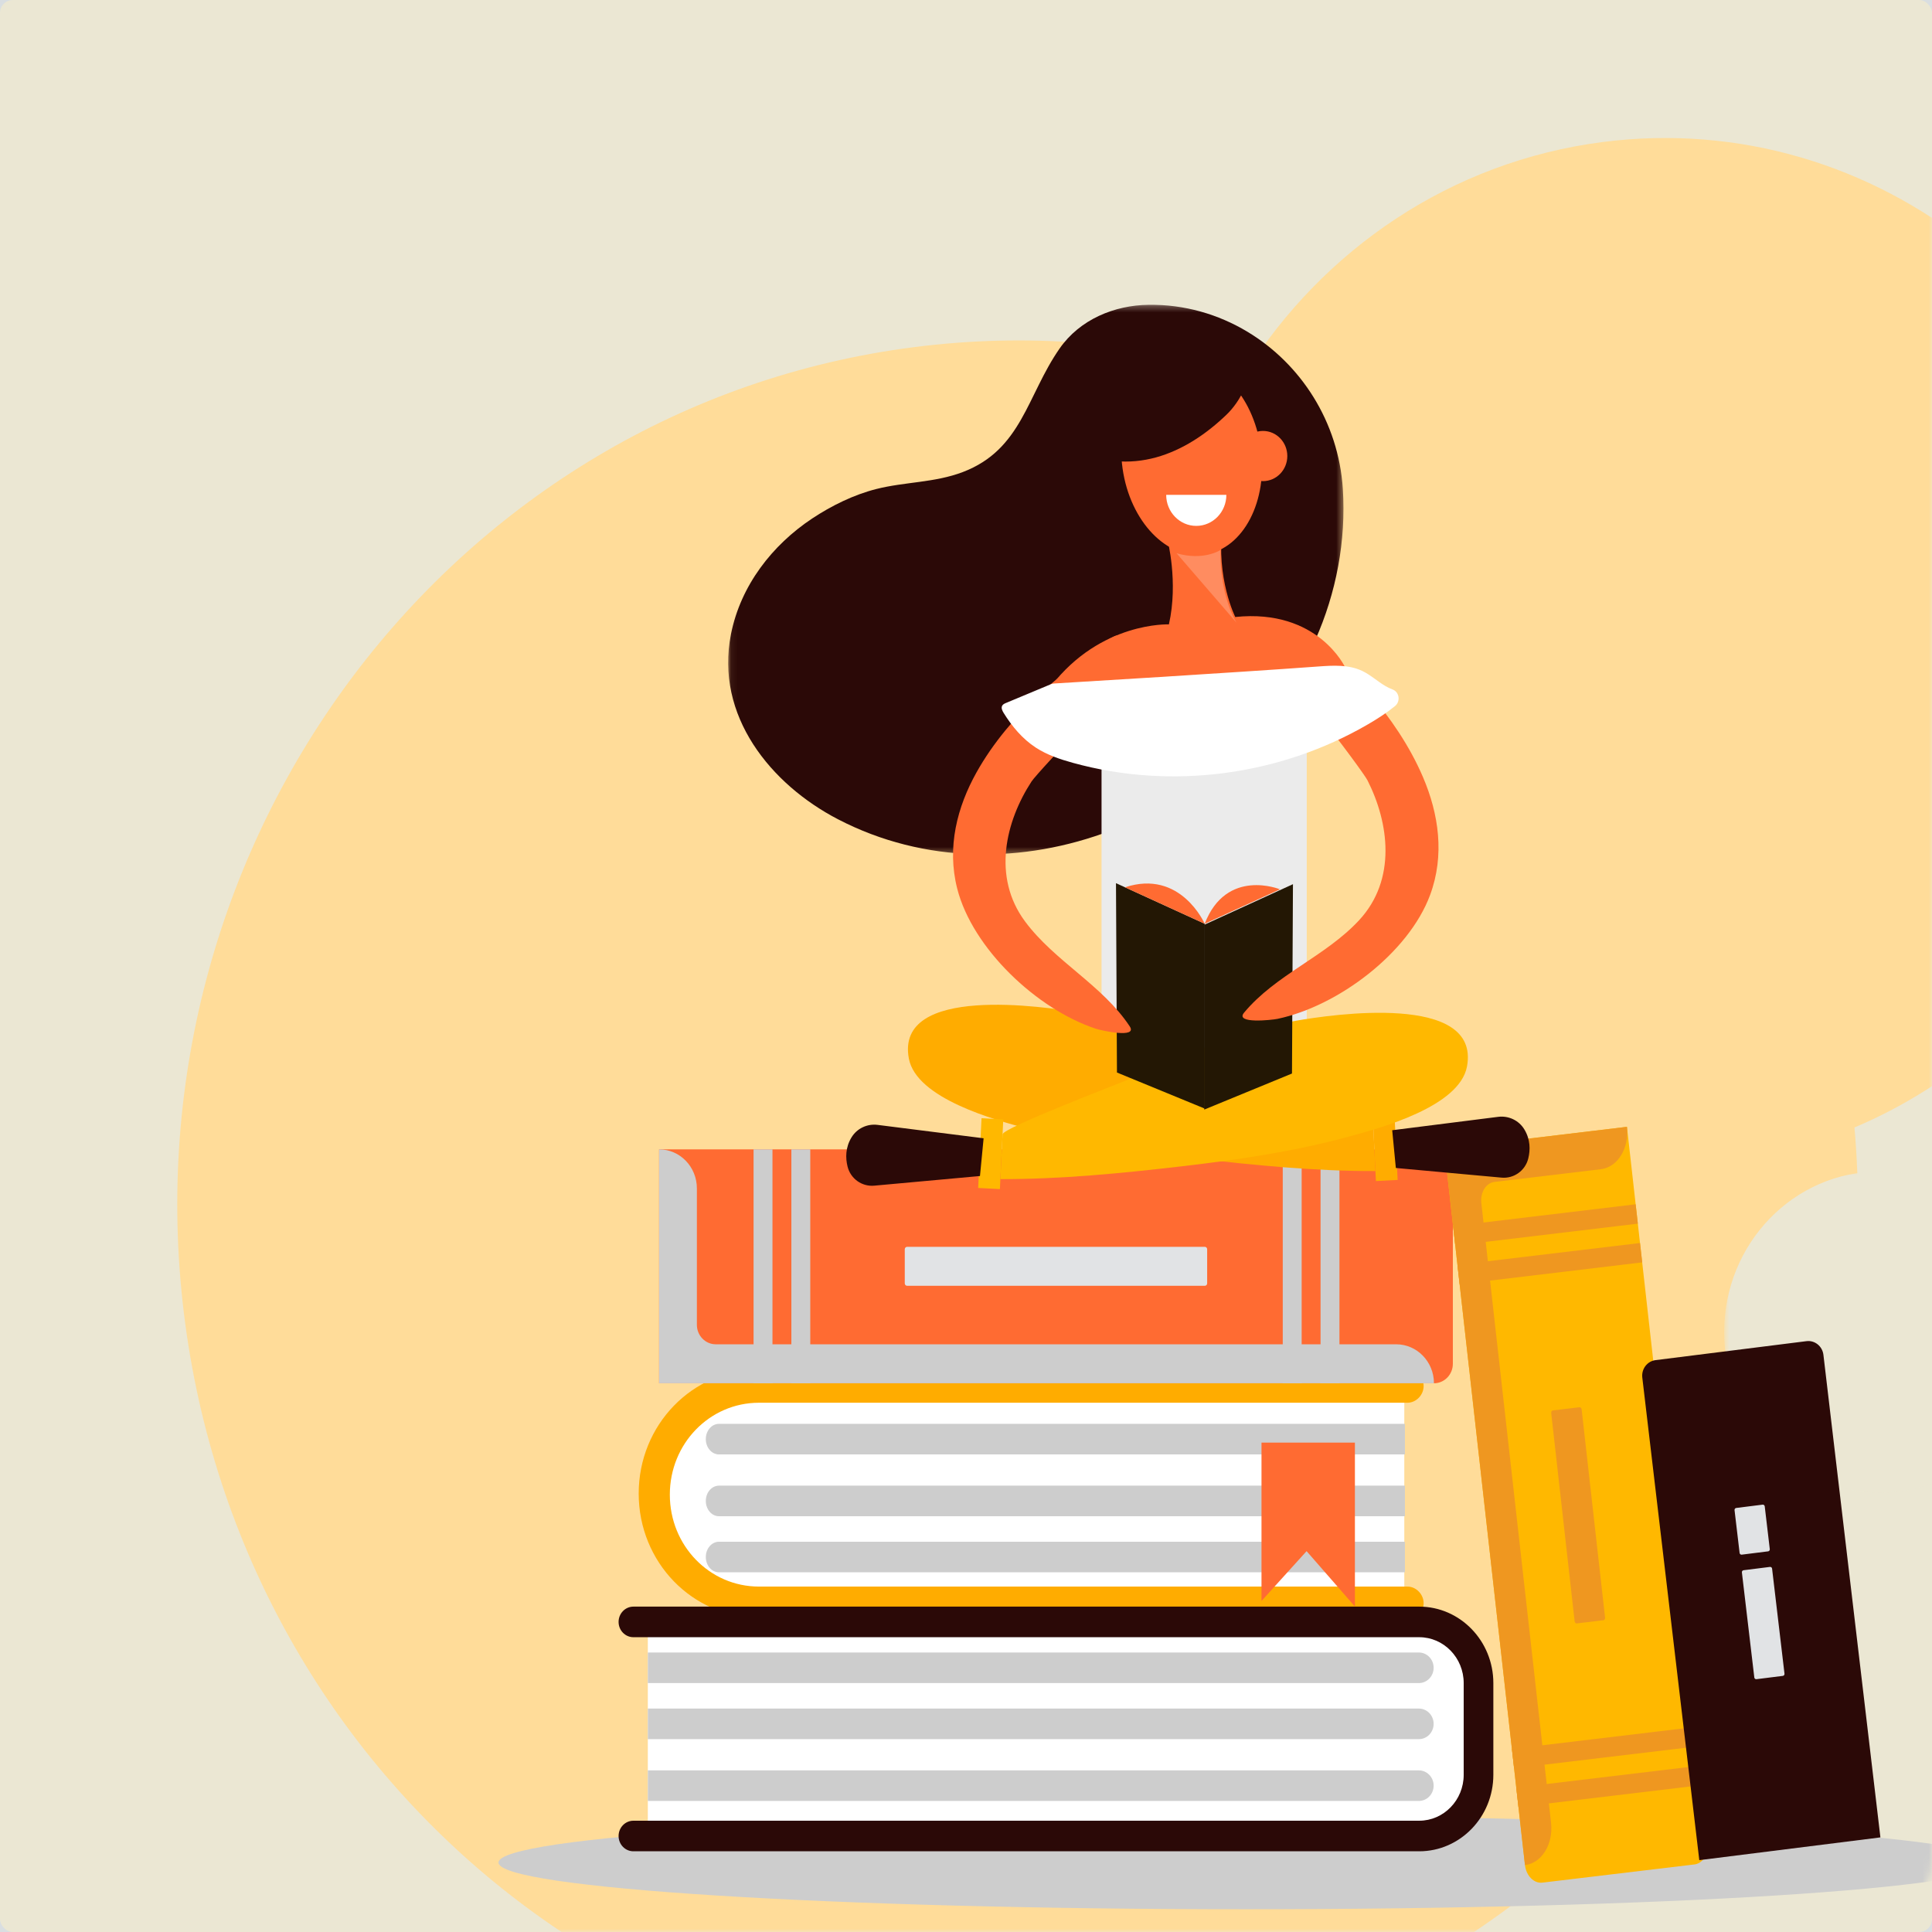 <svg width="300" height="300" viewBox="0 0 300 300" fill="none" xmlns="http://www.w3.org/2000/svg">
<rect width="300" height="300" fill="#D9DEE1"/>
<rect width="300" height="300" rx="2" fill="#EBE7D3"/>
<mask id="mask0" mask-type="alpha" maskUnits="userSpaceOnUse" x="0" y="0" width="300" height="300">
<rect width="300" height="300" rx="11.7" fill="white"/>
</mask>
<g mask="url(#mask0)">
<path fill-rule="evenodd" clip-rule="evenodd" d="M335.425 91.361C330.119 47.621 291.37 16.59 248.877 22.052C225.237 25.091 205.429 38.793 193.41 57.878C177.133 53.149 159.688 51.62 141.851 53.913C70.344 63.104 19.616 130.225 28.545 203.83C37.474 277.436 102.68 329.655 174.186 320.464C244.223 311.462 294.318 246.885 287.958 175.075C319.539 161.737 339.858 127.902 335.425 91.361Z" fill="#FFDC99"/>
<mask id="mask1" mask-type="alpha" maskUnits="userSpaceOnUse" x="267" y="181" width="50" height="51">
<path fill-rule="evenodd" clip-rule="evenodd" d="M267.729 181.898H316.101V231.788H267.729V181.898Z" fill="white"/>
</mask>
<g mask="url(#mask1)">
<path fill-rule="evenodd" clip-rule="evenodd" d="M316.102 206.843C316.102 220.62 305.273 231.788 291.916 231.788C278.558 231.788 267.729 220.62 267.729 206.843C267.729 193.067 278.558 181.898 291.916 181.898C305.273 181.898 316.102 193.067 316.102 206.843Z" fill="#EBE7D3"/>
</g>
<path fill-rule="evenodd" clip-rule="evenodd" d="M309.554 289.213C309.554 293.221 257.586 296.47 193.48 296.47C129.374 296.47 77.406 293.221 77.406 289.213C77.406 285.205 129.374 281.956 193.48 281.956C257.586 281.956 309.554 285.205 309.554 289.213Z" fill="#CDCDCD"/>
<path fill-rule="evenodd" clip-rule="evenodd" d="M218.059 248.427H117.851C109.013 248.427 101.677 240.86 101.677 231.747C101.677 222.632 108.847 215.065 117.851 215.065H218.059V248.427Z" fill="white"/>
<path fill-rule="evenodd" clip-rule="evenodd" d="M221.061 248.942C221.061 247.567 219.893 246.363 218.56 246.363H117.851C110.181 246.363 104.011 240 104.011 232.09C104.011 224.179 110.181 217.816 117.851 217.816H218.56C219.893 217.816 221.061 216.612 221.061 215.236C221.061 213.86 219.893 212.657 218.56 212.657H117.851C107.513 212.657 99.176 221.255 99.176 231.917C99.176 242.58 107.513 251.178 117.851 251.178H218.56C219.893 251.178 221.061 250.318 221.061 248.942Z" fill="#FFAC00"/>
<path fill-rule="evenodd" clip-rule="evenodd" d="M223.189 285.094H100.595V251.851H223.189C226.686 251.851 229.521 254.775 229.521 258.381V278.564C229.521 282.171 226.686 285.094 223.189 285.094Z" fill="white"/>
<path fill-rule="evenodd" clip-rule="evenodd" d="M220.375 287.468H98.356C97.084 287.468 96.054 286.406 96.054 285.093C96.054 283.781 97.084 282.719 98.356 282.719H220.375C224.184 282.719 227.282 279.523 227.282 275.595V261.348C227.282 257.42 224.184 254.225 220.375 254.225H98.356C97.084 254.225 96.054 253.163 96.054 251.85C96.054 250.538 97.084 249.475 98.356 249.475H220.375C226.722 249.475 231.886 254.802 231.886 261.348V275.595C231.886 282.141 226.722 287.468 220.375 287.468Z" fill="#2B0907"/>
<path fill-rule="evenodd" clip-rule="evenodd" d="M100.596 256.598H220.313C221.584 256.598 222.615 257.661 222.615 258.972C222.615 260.283 221.584 261.347 220.313 261.347H100.596V256.598Z" fill="#CDCDCD"/>
<path fill-rule="evenodd" clip-rule="evenodd" d="M100.596 265.305H220.313C221.584 265.305 222.615 266.368 222.615 267.68C222.615 268.99 221.584 270.054 220.313 270.054H100.596V265.305Z" fill="#CDCDCD"/>
<path fill-rule="evenodd" clip-rule="evenodd" d="M100.596 274.902H220.313C221.584 274.902 222.615 275.965 222.615 277.277C222.615 278.588 221.584 279.651 220.313 279.651H100.596V274.902Z" fill="#CDCDCD"/>
<path fill-rule="evenodd" clip-rule="evenodd" d="M218.158 244.148H111.645C110.513 244.148 109.597 243.085 109.597 241.773C109.597 240.462 110.513 239.399 111.645 239.399H218.158V244.148Z" fill="#CDCDCD"/>
<path fill-rule="evenodd" clip-rule="evenodd" d="M218.158 235.44H111.645C110.513 235.44 109.597 234.377 109.597 233.065C109.597 231.754 110.513 230.691 111.645 230.691H218.158V235.44Z" fill="#CDCDCD"/>
<path fill-rule="evenodd" clip-rule="evenodd" d="M218.158 225.843H111.645C110.513 225.843 109.597 224.779 109.597 223.468C109.597 222.157 110.513 221.094 111.645 221.094H218.158V225.843Z" fill="#CDCDCD"/>
<path fill-rule="evenodd" clip-rule="evenodd" d="M102.341 214.794V178.473H222.663C224.284 178.473 225.598 179.828 225.598 181.5V211.767C225.598 213.439 224.284 214.794 222.663 214.794H102.341Z" fill="#FF6B32"/>
<path fill-rule="evenodd" clip-rule="evenodd" d="M108.21 184.526V205.714C108.21 207.386 109.524 208.741 111.145 208.741H216.794C220.036 208.741 222.663 211.451 222.663 214.794H199.186H146.361H102.341V178.473C105.583 178.473 108.21 181.183 108.21 184.526Z" fill="#CDCDCD"/>
<path fill-rule="evenodd" clip-rule="evenodd" d="M205.055 214.794H207.99V178.473H205.055V214.794Z" fill="#CDCDCD"/>
<path fill-rule="evenodd" clip-rule="evenodd" d="M199.186 214.794H202.121V178.473H199.186V214.794Z" fill="#CDCDCD"/>
<path fill-rule="evenodd" clip-rule="evenodd" d="M122.884 214.794H125.819V178.473H122.884V214.794Z" fill="#CDCDCD"/>
<path fill-rule="evenodd" clip-rule="evenodd" d="M117.014 214.794H119.949V178.473H117.014V214.794Z" fill="#CDCDCD"/>
<path fill-rule="evenodd" clip-rule="evenodd" d="M140.492 199.281V193.984C140.492 193.776 140.657 193.605 140.859 193.605H187.08C187.283 193.605 187.447 193.776 187.447 193.984V199.281C187.447 199.49 187.283 199.659 187.08 199.659H140.859C140.657 199.659 140.492 199.49 140.492 199.281Z" fill="#E1E3E5"/>
<path fill-rule="evenodd" clip-rule="evenodd" d="M224.283 178.366L252.631 174.974L265.146 286.219C265.333 287.879 264.427 289.352 263.122 289.508L239.499 292.335C238.194 292.491 236.985 291.272 236.798 289.612L224.283 178.366Z" fill="#FFB800"/>
<path fill-rule="evenodd" clip-rule="evenodd" d="M248.582 181.553L232.046 183.531C230.742 183.688 229.835 185.16 230.022 186.821L240.846 283.033C241.219 286.354 239.407 289.299 236.798 289.612L234.092 265.558L229.356 223.466L224.282 178.366L252.63 174.974C253.004 178.295 251.192 181.24 248.582 181.553Z" fill="#EF9720"/>
<path fill-rule="evenodd" clip-rule="evenodd" d="M264.13 277.2L235.782 280.592L235.444 277.585L263.792 274.193L264.13 277.2Z" fill="#EF9720"/>
<path fill-rule="evenodd" clip-rule="evenodd" d="M263.455 271.187L235.106 274.579L234.769 271.572L263.116 268.18L263.455 271.187Z" fill="#EF9720"/>
<path fill-rule="evenodd" clip-rule="evenodd" d="M254.999 196.021L226.651 199.414L226.312 196.407L254.66 193.015L254.999 196.021Z" fill="#EF9720"/>
<path fill-rule="evenodd" clip-rule="evenodd" d="M254.322 190.008L225.974 193.4L225.636 190.394L253.983 187.002L254.322 190.008Z" fill="#EF9720"/>
<path fill-rule="evenodd" clip-rule="evenodd" d="M241.125 219.01L245.259 218.516C245.422 218.496 245.573 218.649 245.597 218.856L249.233 251.177C249.256 251.384 249.143 251.569 248.98 251.588L244.846 252.083C244.683 252.103 244.532 251.95 244.508 251.742L240.872 219.421C240.849 219.214 240.962 219.029 241.125 219.01Z" fill="#EF9720"/>
<path fill-rule="evenodd" clip-rule="evenodd" d="M291.989 285.31L263.865 288.843L255.016 213.911C254.858 212.575 255.78 211.362 257.075 211.199L280.511 208.255C281.805 208.092 282.981 209.042 283.14 210.378L291.989 285.31Z" fill="#2B0907"/>
<path fill-rule="evenodd" clip-rule="evenodd" d="M276.838 260.23L272.737 260.744C272.575 260.765 272.427 260.646 272.408 260.479L270.481 244.163C270.461 243.997 270.577 243.845 270.738 243.824L274.839 243.309C275.001 243.289 275.148 243.407 275.168 243.575L277.095 259.89C277.115 260.058 277 260.209 276.838 260.23Z" fill="#E1E3E5"/>
<path fill-rule="evenodd" clip-rule="evenodd" d="M274.555 240.892L270.453 241.407C270.291 241.428 270.144 241.31 270.125 241.142L269.339 234.495C269.32 234.329 269.435 234.177 269.597 234.156L273.698 233.641C273.86 233.621 274.007 233.739 274.027 233.907L274.812 240.554C274.831 240.721 274.717 240.872 274.555 240.892Z" fill="#E1E3E5"/>
<path fill-rule="evenodd" clip-rule="evenodd" d="M210.39 224.007V249.459L202.887 240.86L195.884 248.599V224.007H210.39Z" fill="#FF6B32"/>
<mask id="mask2" mask-type="alpha" maskUnits="userSpaceOnUse" x="113" y="47" width="96" height="86">
<path fill-rule="evenodd" clip-rule="evenodd" d="M113.064 47.325H208.614V132.667H113.064V47.325Z" fill="white"/>
</mask>
<g mask="url(#mask2)">
<path fill-rule="evenodd" clip-rule="evenodd" d="M178.378 47.327C173.059 47.391 167.682 49.59 164.524 54.132C159.459 61.417 158.667 69.803 149.517 73.295C145.129 74.969 140.519 74.81 136.081 75.932C132.583 76.817 129.115 78.521 126.098 80.524C119.908 84.636 115.016 90.91 113.508 98.449C110.969 111.147 119.703 121.805 130.112 127.211C156.926 141.139 191.886 127.155 204.235 99.384C207.493 92.059 209.034 83.968 208.515 75.917C207.842 65.493 202.001 56.504 193.699 51.513C189.177 48.794 183.923 47.261 178.378 47.327Z" fill="#2B0907"/>
</g>
<mask id="mask3" mask-type="alpha" maskUnits="userSpaceOnUse" x="70" y="47" width="247" height="275">
<path fill-rule="evenodd" clip-rule="evenodd" d="M70.264 321.836H316.102V47.325H70.264V321.836Z" fill="white"/>
</mask>
<g mask="url(#mask3)">
<path fill-rule="evenodd" clip-rule="evenodd" d="M171.048 165.477H202.909V107.937H171.048V165.477Z" fill="#EBEBEB"/>
<path fill-rule="evenodd" clip-rule="evenodd" d="M195.759 69.516C196.936 77.765 193.09 85.18 187.169 86.079C181.248 86.978 175.494 81.02 174.316 72.772C173.14 64.523 176.985 57.108 182.906 56.209C188.827 55.31 194.581 61.267 195.759 69.516Z" fill="#FF6B32"/>
<path fill-rule="evenodd" clip-rule="evenodd" d="M181.267 83.722C181.267 83.722 183.011 90.33 181.507 96.955C181.507 96.955 187.702 100.659 191.812 95.807C191.812 95.807 188.788 89.821 189.839 81.656C189.839 81.656 181.823 76.756 181.267 83.722Z" fill="#FF6B32"/>
<path fill-rule="evenodd" clip-rule="evenodd" d="M181.508 96.954C181.508 96.954 170.949 96.509 163.234 106.507L208.876 103.634C208.876 103.634 204.669 94.475 191.813 95.806L181.508 96.954Z" fill="#FF6B32"/>
<path fill-rule="evenodd" clip-rule="evenodd" d="M213.24 174.884C213.151 173.863 195.083 166.98 193.569 166.324C185.168 162.68 176.672 158.817 167.627 157.241C162.23 156.301 138.98 152.838 141.124 164.36C142.285 170.601 154.528 173.899 159.497 175.251C167.99 177.56 176.753 178.849 185.469 179.861C194.761 180.939 204.213 181.868 213.576 181.846L213.24 174.884Z" fill="#FFAC00"/>
<path fill-rule="evenodd" clip-rule="evenodd" d="M217.026 183.22L213.651 183.394L213.127 172.563L216.502 172.389L217.026 183.22Z" fill="#FFAC00"/>
<path fill-rule="evenodd" clip-rule="evenodd" d="M216.667 175.797L222.386 175.502L222.653 181.014L216.933 181.309L216.667 175.797Z" fill="#FF6B32"/>
<path fill-rule="evenodd" clip-rule="evenodd" d="M232.645 173.421L216.181 175.502L216.746 181.363L233.168 182.862C235.064 183.035 236.838 181.792 237.308 179.892C237.64 178.553 237.648 176.947 236.702 175.376C235.85 173.963 234.247 173.219 232.645 173.421Z" fill="#2B0907"/>
<path fill-rule="evenodd" clip-rule="evenodd" d="M155.677 176.133C155.765 175.112 173.833 168.229 175.346 167.573C183.748 163.929 192.244 160.066 201.289 158.49C206.686 157.55 229.936 154.087 227.793 165.608C226.631 171.849 214.388 175.149 209.419 176.5C200.927 178.809 192.163 180.098 183.447 181.11C174.155 182.188 164.703 183.117 155.34 183.095L155.677 176.133Z" fill="#FFB800"/>
<path fill-rule="evenodd" clip-rule="evenodd" d="M151.889 184.47L155.264 184.643L155.788 173.812L152.412 173.638L151.889 184.47Z" fill="#FFB800"/>
<path fill-rule="evenodd" clip-rule="evenodd" d="M152.248 177.048L146.528 176.753L146.262 182.266L151.981 182.56L152.248 177.048Z" fill="#FF6B32"/>
<path fill-rule="evenodd" clip-rule="evenodd" d="M136.271 174.671L152.735 176.752L152.169 182.612L135.747 184.111C133.852 184.284 132.078 183.042 131.607 181.141C131.277 179.803 131.267 178.196 132.214 176.626C133.066 175.212 134.669 174.468 136.271 174.671Z" fill="#2B0907"/>
<path fill-rule="evenodd" clip-rule="evenodd" d="M187.064 143.441V172.141L173.441 166.541L173.29 137.14L187.064 143.441Z" fill="#231704"/>
<path fill-rule="evenodd" clip-rule="evenodd" d="M186.996 143.595V172.296L200.619 166.696L200.77 137.295L186.996 143.595Z" fill="#231704"/>
<path fill-rule="evenodd" clip-rule="evenodd" d="M187.064 143.44C187.064 143.44 183.335 134.918 174.688 137.779L187.064 143.44Z" fill="#FF6B32"/>
<path fill-rule="evenodd" clip-rule="evenodd" d="M198.754 138.094C198.754 138.094 190.443 134.69 187.064 143.44L198.754 138.094Z" fill="#FF6B32"/>
<path fill-rule="evenodd" clip-rule="evenodd" d="M190.419 53.046C187.546 51.762 183.524 51.845 181.075 52.14C177.219 52.604 173.489 54.061 170.122 56.022C168.142 57.173 166.201 58.544 164.958 60.506C163.714 62.468 163.306 65.141 164.46 67.16C165.074 68.235 166.064 69.032 167.111 69.657C170.81 71.867 175.408 72.163 179.535 71.016C183.662 69.87 187.349 67.381 190.473 64.372C192.493 62.426 194.797 58.542 193.284 55.575C192.691 54.413 191.663 53.602 190.419 53.046Z" fill="#2B0907"/>
<path fill-rule="evenodd" clip-rule="evenodd" d="M199.893 70.812C199.893 72.965 198.201 74.709 196.115 74.709C194.028 74.709 192.337 72.965 192.337 70.812C192.337 68.661 194.028 66.916 196.115 66.916C198.201 66.916 199.893 68.661 199.893 70.812Z" fill="#FF6B32"/>
<path fill-rule="evenodd" clip-rule="evenodd" d="M178.481 104.131C177.238 102.594 161.101 119.927 160.177 121.347C156.168 127.502 154.015 136.156 159.179 143.096C163.792 149.296 171.168 152.942 175.427 159.378C176.681 161.29 171.006 160.02 170.16 159.74C161.014 156.72 151.005 147.284 148.635 137.979C146.997 131.552 148.635 125.29 151.646 119.911C154.215 115.323 157.685 111.28 161.496 107.694C162.398 106.846 172.936 97.803 173.742 98.724C173.742 98.724 178.478 104.127 178.481 104.131Z" fill="#FF6B32"/>
<path fill-rule="evenodd" clip-rule="evenodd" d="M195.957 101.996C197.355 100.607 211.569 119.647 212.338 121.161C215.675 127.729 216.904 136.574 211.038 142.895C205.799 148.54 198.083 151.337 193.17 157.258C191.723 159.017 197.497 158.392 198.368 158.208C207.779 156.232 218.722 147.975 222.059 138.989C224.365 132.784 223.397 126.376 220.97 120.691C218.899 115.842 215.877 111.435 212.467 107.443C211.659 106.497 202.137 96.327 201.237 97.151C201.237 97.151 195.96 101.992 195.957 101.996Z" fill="#FF6B32"/>
<path fill-rule="evenodd" clip-rule="evenodd" d="M163.646 106.136C163.487 106.145 163.333 106.182 163.186 106.243C160.864 107.213 158.541 108.182 156.218 109.152C155.987 109.248 155.739 109.36 155.618 109.584C155.429 109.934 155.634 110.364 155.843 110.701C157.146 112.806 158.774 114.738 160.819 116.074C162.578 117.224 164.588 117.898 166.6 118.454C181.863 122.673 198.699 120.468 212.456 112.45C213.896 111.611 215.316 110.699 216.613 109.643C217.507 108.915 217.3 107.446 216.225 107.054C215.85 106.917 215.487 106.742 215.149 106.543C213.898 105.812 212.811 104.791 211.504 104.172C209.404 103.177 206.985 103.326 204.68 103.494C191.449 104.462 166.348 105.974 163.646 106.136Z" fill="white"/>
<path fill-rule="evenodd" clip-rule="evenodd" d="M190.428 76.843C190.428 79.504 188.337 81.66 185.757 81.66C183.178 81.66 181.086 79.504 181.086 76.843H190.428Z" fill="white"/>
<path fill-rule="evenodd" clip-rule="evenodd" d="M189.492 85.419C189.492 85.419 186.88 87.124 182.697 85.91L192.014 96.7C192.014 96.7 189.466 92.951 189.492 85.419Z" fill="#FF8C60"/>
</g>
</g>
</svg>
